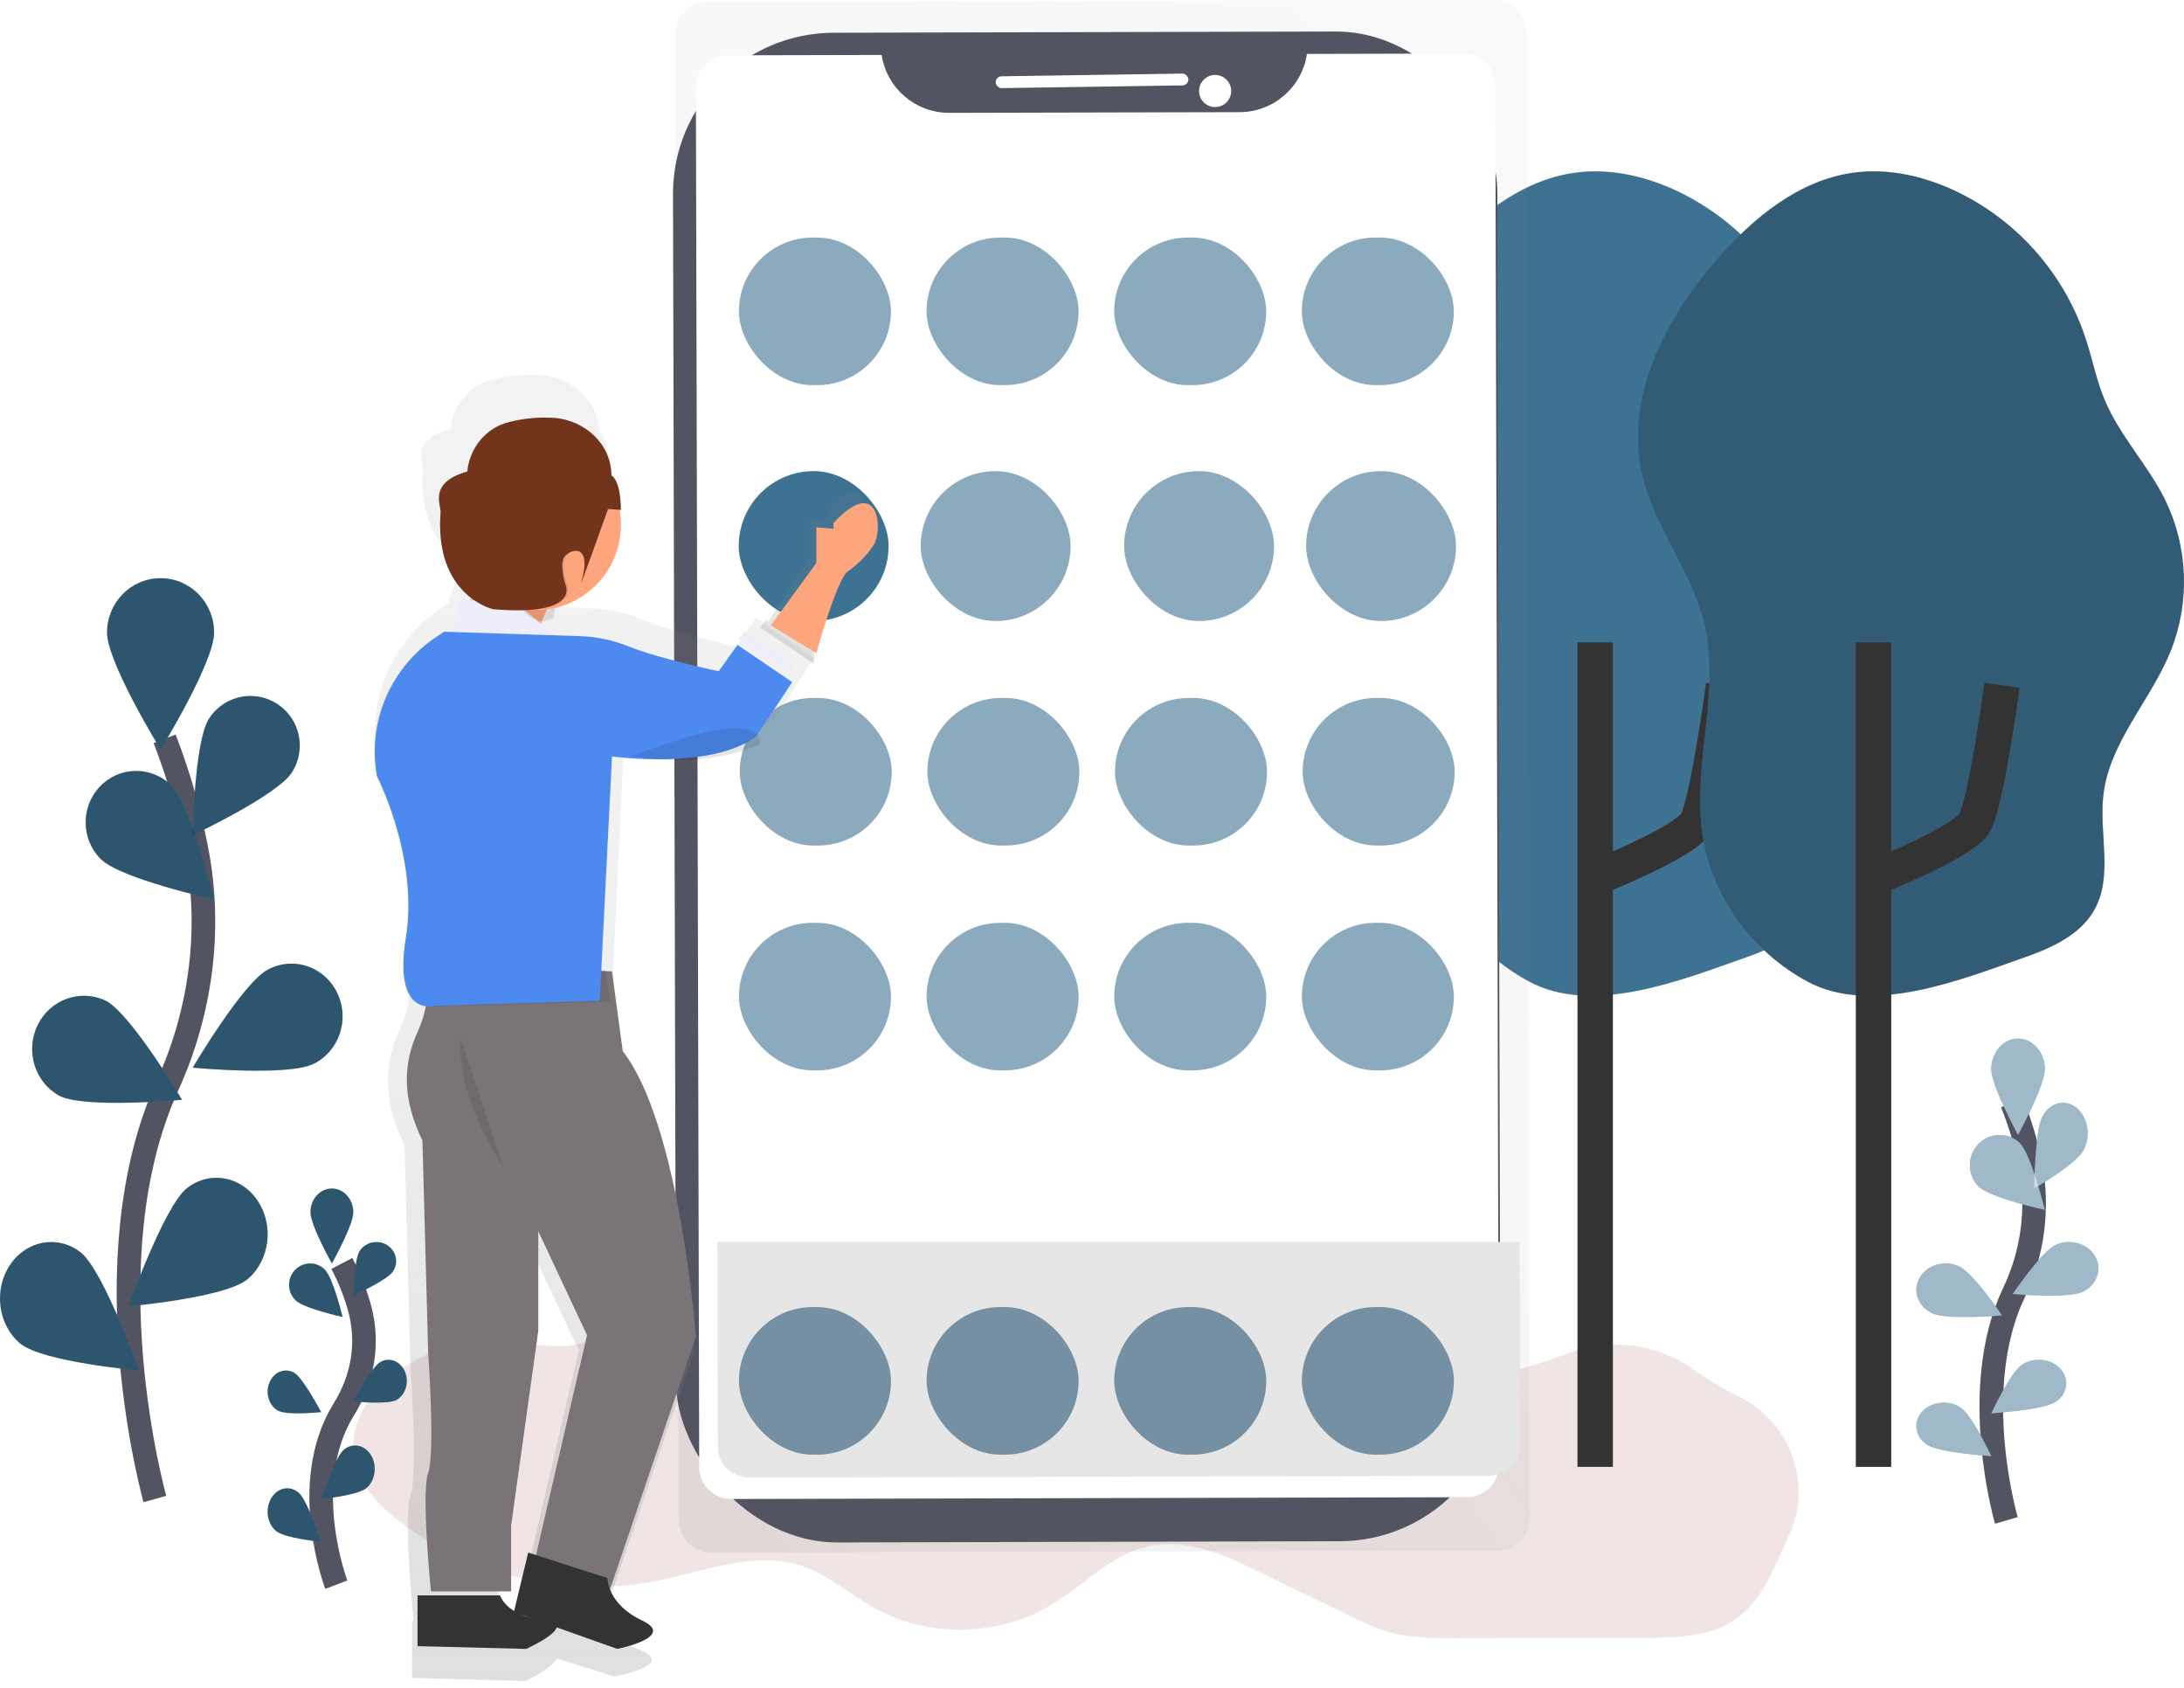 <?xml version="1.0" encoding="UTF-8"?>
<svg width="185px" height="143px" viewBox="0 0 185 143" version="1.1" xmlns="http://www.w3.org/2000/svg" xmlns:xlink="http://www.w3.org/1999/xlink">
    <!-- Generator: Sketch 50.2 (55047) - http://www.bohemiancoding.com/sketch -->
    <title>undraw_mobile_apps_4wgf</title>
    <desc>Created with Sketch.</desc>
    <defs>
        <linearGradient x1="10.855%" y1="101.74%" x2="89.146%" y2="-1.736%" id="linearGradient-1">
            <stop stop-color="#808080" stop-opacity="0.25" offset="0%"></stop>
            <stop stop-color="#808080" stop-opacity="0.12" offset="54%"></stop>
            <stop stop-color="#808080" stop-opacity="0.1" offset="100%"></stop>
        </linearGradient>
        <linearGradient x1="49.884%" y1="100%" x2="49.884%" y2="0.052%" id="linearGradient-2">
            <stop stop-color="#808080" stop-opacity="0.25" offset="0%"></stop>
            <stop stop-color="#808080" stop-opacity="0.12" offset="54%"></stop>
            <stop stop-color="#808080" stop-opacity="0.1" offset="100%"></stop>
        </linearGradient>
        <linearGradient x1="50.026%" y1="100%" x2="50.026%" y2="0.001%" id="linearGradient-3">
            <stop stop-color="#808080" stop-opacity="0.25" offset="0%"></stop>
            <stop stop-color="#808080" stop-opacity="0.12" offset="54%"></stop>
            <stop stop-color="#808080" stop-opacity="0.1" offset="100%"></stop>
        </linearGradient>
    </defs>
    <g id="Main" stroke="none" stroke-width="1" fill="none" fill-rule="evenodd">
        <g id="01-Type" transform="translate(-364, -389)">
            <g id="undraw_mobile_apps_4wgf" transform="translate(364, 389)">
                <path d="M42.466,113.539 C44.977,113.701 47.631,114.554 49.916,113.521 C50.506,113.256 51.04,112.872 51.652,112.658 C53.058,112.167 54.602,112.644 56.018,113.104 C67.101,116.696 78.493,119.298 90.056,120.879 C92.439,121.205 94.925,121.479 97.196,120.72 C98.856,120.166 100.294,119.098 101.939,118.499 C104.627,117.522 107.597,117.885 110.459,118.039 C117.956,118.439 125.456,117.321 132.491,114.754 L132.86,114.616 C136.413,113.272 140.421,113.799 143.486,116.014 C144.681,116.872 145.949,117.629 147.276,118.277 C151.738,120.48 153.599,125.758 151.476,130.187 L151.427,130.291 C150.261,132.782 149.288,135.57 147.001,137.152 C144.845,138.644 142.015,138.706 139.376,138.712 L123.172,138.75 C121.491,138.75 119.79,138.75 118.158,138.363 C116.691,138.009 115.327,137.346 113.974,136.687 L106.724,133.165 C103.805,131.745 100.604,130.283 97.41,130.936 C94.146,131.603 91.794,134.29 88.95,135.984 C84.538,138.614 78.671,138.718 74.165,136.241 C72.007,135.055 70.132,133.325 67.778,132.58 C63.89,131.348 59.759,133.053 55.758,133.87 C47.974,135.46 38.805,133.285 32.84,128.026 C25.157,121.251 34.178,113.008 42.466,113.539 Z" id="Shape" fill="#F0E4E4" fill-rule="nonzero"></path>
                <path d="M13.12,126.961 C13.12,126.961 7.437,106.801 14.186,91.948 C17.018,85.717 17.959,78.723 16.649,71.962 C16.024,68.752 15.118,65.61 13.944,62.574" id="Shape" stroke="#535461" stroke-width="2"></path>
                <path d="M18.137,53.572 C18.137,56.112 13.603,63.48 13.603,63.48 C13.603,63.48 9.069,56.112 9.069,53.572 C9.069,51.03 11.099,48.971 13.603,48.971 C16.107,48.971 18.137,51.03 18.137,53.572 Z" id="Shape" fill="#3E7293" fill-rule="nonzero"></path>
                <path d="M24.721,65.427 C23.468,67.374 16.324,70.735 16.324,70.735 C16.324,70.735 16.453,62.81 17.707,60.863 C18.518,59.604 19.936,58.875 21.427,58.952 C22.918,59.028 24.255,59.898 24.934,61.234 C25.614,62.569 25.532,64.168 24.721,65.427 Z" id="Shape" fill="#3E7293" fill-rule="nonzero"></path>
                <path d="M26.596,90.085 C24.461,91.194 16.324,90.429 16.324,90.429 C16.324,90.429 20.569,83.222 22.704,82.113 C24.088,81.379 25.748,81.466 27.052,82.341 C28.356,83.217 29.104,84.745 29.012,86.346 C28.92,87.947 28.001,89.375 26.606,90.085 L26.596,90.085 Z" id="Shape" fill="#3E7293" fill-rule="nonzero"></path>
                <path d="M20.955,108.355 C19.031,109.926 10.882,110.637 10.882,110.637 C10.882,110.637 13.884,102.231 15.806,100.66 C17.729,99.126 20.412,99.588 21.822,101.695 C23.233,103.802 22.847,106.771 20.957,108.355 L20.955,108.355 Z" id="Shape" fill="#3E7293" fill-rule="nonzero"></path>
                <path d="M8.537,72.762 C10.234,74.44 18.137,76.176 18.137,76.176 C18.137,76.176 16.202,68.187 14.505,66.51 C12.806,64.848 10.107,64.896 8.466,66.616 C6.824,68.336 6.856,71.082 8.537,72.762 Z" id="Shape" fill="#3E7293" fill-rule="nonzero"></path>
                <path d="M5.009,92.8 C7.173,93.92 15.417,93.147 15.417,93.147 C15.417,93.147 11.116,85.875 8.952,84.755 C6.803,83.735 4.254,84.649 3.19,86.82 C2.126,88.991 2.931,91.637 5.009,92.8 Z" id="Shape" fill="#3E7293" fill-rule="nonzero"></path>
                <path d="M1.717,113.796 C3.641,115.367 11.789,116.078 11.789,116.078 C11.789,116.078 8.787,107.673 6.866,106.101 C4.942,104.568 2.26,105.029 0.849,107.136 C-0.561,109.243 -0.175,112.213 1.715,113.796 L1.717,113.796 Z" id="Shape" fill="#3E7293" fill-rule="nonzero"></path>
                <path d="M18.137,53.572 C18.137,56.112 13.603,63.48 13.603,63.48 C13.603,63.48 9.069,56.112 9.069,53.572 C9.069,51.03 11.099,48.971 13.603,48.971 C16.107,48.971 18.137,51.03 18.137,53.572 Z" id="Shape" fill="#000000" fill-rule="nonzero" opacity="0.25"></path>
                <path d="M24.721,65.427 C23.468,67.374 16.324,70.735 16.324,70.735 C16.324,70.735 16.453,62.81 17.707,60.863 C18.518,59.604 19.936,58.875 21.427,58.952 C22.918,59.028 24.255,59.898 24.934,61.234 C25.614,62.569 25.532,64.168 24.721,65.427 Z" id="Shape" fill="#000000" fill-rule="nonzero" opacity="0.25"></path>
                <path d="M26.596,90.085 C24.461,91.194 16.324,90.429 16.324,90.429 C16.324,90.429 20.569,83.222 22.704,82.113 C24.088,81.379 25.748,81.466 27.052,82.341 C28.356,83.217 29.104,84.745 29.012,86.346 C28.92,87.947 28.001,89.375 26.606,90.085 L26.596,90.085 Z" id="Shape" fill="#000000" fill-rule="nonzero" opacity="0.25"></path>
                <path d="M20.955,108.355 C19.031,109.926 10.882,110.637 10.882,110.637 C10.882,110.637 13.884,102.231 15.806,100.66 C17.729,99.126 20.412,99.588 21.822,101.695 C23.233,103.802 22.847,106.771 20.957,108.355 L20.955,108.355 Z" id="Shape" fill="#000000" fill-rule="nonzero" opacity="0.25"></path>
                <path d="M8.537,72.762 C10.234,74.44 18.137,76.176 18.137,76.176 C18.137,76.176 16.202,68.187 14.505,66.51 C12.806,64.848 10.107,64.896 8.466,66.616 C6.824,68.336 6.856,71.082 8.537,72.762 Z" id="Shape" fill="#000000" fill-rule="nonzero" opacity="0.25"></path>
                <path d="M5.009,92.8 C7.173,93.92 15.417,93.147 15.417,93.147 C15.417,93.147 11.116,85.875 8.952,84.755 C6.803,83.735 4.254,84.649 3.19,86.82 C2.126,88.991 2.931,91.637 5.009,92.8 Z" id="Shape" fill="#000000" fill-rule="nonzero" opacity="0.25"></path>
                <path d="M1.717,113.796 C3.641,115.367 11.789,116.078 11.789,116.078 C11.789,116.078 8.787,107.673 6.866,106.101 C4.942,104.568 2.26,105.029 0.849,107.136 C-0.561,109.243 -0.175,112.213 1.715,113.796 L1.717,113.796 Z" id="Shape" fill="#000000" fill-rule="nonzero" opacity="0.25"></path>
                <path d="M120.579,70.36 C119.837,64.514 122.162,58.497 120.78,52.774 C119.717,48.353 116.569,44.663 115.534,40.234 C114.014,33.67 117.491,26.929 121.929,21.89 C124.981,18.416 128.811,15.264 133.377,14.633 C136.197,14.229 139.094,14.852 141.697,16.007 C147.048,18.419 151.16,22.959 153.047,28.54 C153.649,30.334 153.996,32.211 154.736,33.95 C156.009,36.948 158.345,39.367 159.799,42.282 C161.758,46.274 161.952,50.912 160.332,55.056 C158.65,59.277 155.119,62.809 154.597,67.327 C154.218,70.582 155.433,74.148 153.855,77.017 C152.664,79.182 150.212,80.274 147.89,81.093 C142.487,82.988 134.935,86.052 129.521,83.135 C124.784,80.585 121.265,75.757 120.579,70.36 Z" id="Shape" fill="#3E7293" fill-rule="nonzero"></path>
                <path d="M135.123,74.363 C135.123,74.363 142.74,71.361 143.7,69.672 C144.66,67.983 146.005,58.039 146.005,58.039" id="Shape" stroke="#333333" stroke-width="3"></path>
                <path d="M135.123,124.24 L135.123,54.412" id="Shape" stroke="#333333" stroke-width="3"></path>
                <g id="Group" opacity="0.5" transform="translate(57.132, 0)" fill="url(#linearGradient-1)" fill-rule="nonzero">
                    <path d="M69.423,3.59311376e-16 L2.786,0.164 C2.06,0.165 1.364,0.458 0.852,0.978 C0.339,1.497 0.053,2.2 0.054,2.933 L0.357,128.734 C0.358,129.467 0.649,130.17 1.164,130.687 C1.678,131.204 2.376,131.493 3.102,131.491 L69.739,131.327 C70.465,131.326 71.161,131.033 71.673,130.514 C72.186,129.994 72.472,129.291 72.471,128.558 L72.17,2.757 C72.169,2.024 71.878,1.321 71.363,0.804 C70.847,0.286 70.149,-0.003 69.423,3.59311376e-16 Z" id="Shape"></path>
                </g>
                <rect id="Rectangle-path" fill="#535461" fill-rule="nonzero" transform="translate(92.047, 66.654) rotate(-0.14) translate(-92.047, -66.654) " x="57.132" y="2.721" width="69.828" height="127.868" rx="13.64"></rect>
                <path d="M126.961,124.095 C126.964,125.59 125.755,126.806 124.26,126.81 L61.942,126.961 C60.447,126.964 59.232,125.755 59.227,124.26 L59.184,105.977 L58.946,7.4 C58.943,5.905 60.151,4.69 61.647,4.685 L74.68,4.655 C75.114,7.471 77.534,9.552 80.383,9.558 L105.009,9.499 C107.866,9.489 110.288,7.393 110.709,4.567 L123.947,4.534 C125.442,4.531 126.657,5.74 126.661,7.235 L126.916,105.977 L126.961,124.095 Z" id="Shape" fill="#FFFFFF" fill-rule="nonzero"></path>
                <path d="M128.775,122.422 C128.778,123.844 127.565,124.999 126.065,125.004 L63.527,125.147 C62.027,125.15 60.807,124.001 60.803,122.579 L60.76,105.196 L128.73,105.196 L128.775,122.422 Z" id="Shape" fill="#E6E6E6" fill-rule="nonzero"></path>
                <rect id="Rectangle-path" fill="#FFFFFF" fill-rule="nonzero" transform="translate(92.5, 6.848) rotate(-0.86) translate(-92.5, -6.848) " x="84.339" y="6.348" width="16.324" height="1" rx="0.5"></rect>
                <circle id="Oval" fill="#FFFFFF" fill-rule="nonzero" transform="translate(102.929, 7.708) rotate(-0.86) translate(-102.929, -7.708) " cx="102.929" cy="7.708" r="1.36"></circle>
                <path d="M144.158,70.36 C143.416,64.514 145.74,58.497 144.359,52.774 C143.296,48.353 140.147,44.662 139.112,40.234 C137.592,33.67 141.07,26.929 145.508,21.89 C148.56,18.416 152.39,15.264 156.956,14.633 C159.776,14.229 162.674,14.852 165.276,16.007 C170.627,18.419 174.739,22.959 176.627,28.54 C177.228,30.334 177.575,32.211 178.315,33.95 C179.589,36.948 181.925,39.367 183.379,42.282 C185.339,46.277 185.53,50.919 183.906,55.064 C182.224,59.285 178.692,62.817 178.171,67.334 C177.792,70.59 179.007,74.156 177.429,77.024 C176.238,79.189 173.785,80.282 171.463,81.1 C166.067,82.987 158.514,86.051 153.1,83.134 C148.363,80.584 144.844,75.757 144.158,70.36 Z" id="Shape" fill="#3E7293" fill-rule="nonzero"></path>
                <path d="M144.158,70.36 C143.416,64.514 145.74,58.497 144.359,52.774 C143.296,48.353 140.147,44.662 139.112,40.234 C137.592,33.67 141.07,26.929 145.508,21.89 C148.56,18.416 152.39,15.264 156.956,14.633 C159.776,14.229 162.674,14.852 165.276,16.007 C170.627,18.419 174.739,22.959 176.627,28.54 C177.228,30.334 177.575,32.211 178.315,33.95 C179.589,36.948 181.925,39.367 183.379,42.282 C185.339,46.277 185.53,50.919 183.906,55.064 C182.224,59.285 178.692,62.817 178.171,67.334 C177.792,70.59 179.007,74.156 177.429,77.024 C176.238,79.189 173.785,80.282 171.463,81.1 C166.067,82.987 158.514,86.051 153.1,83.134 C148.363,80.584 144.844,75.757 144.158,70.36 Z" id="Shape" fill="#000000" fill-rule="nonzero" opacity="0.2"></path>
                <path d="M158.701,74.363 C158.701,74.363 166.318,71.361 167.279,69.672 C168.239,67.983 169.583,58.039 169.583,58.039" id="Shape" stroke="#333333" stroke-width="3"></path>
                <path d="M158.701,124.24 L158.701,54.412" id="Shape" stroke="#333333" stroke-width="3"></path>
                <path d="M28.487,134.216 C28.487,134.216 25.234,125.694 29.096,119.417 C30.738,116.795 31.234,113.832 30.508,110.974 C30.149,109.619 29.63,108.292 28.958,107.01" id="Shape" stroke="#535461" stroke-width="2"></path>
                <path d="M29.925,102.675 C29.925,103.786 28.112,107.01 28.112,107.01 C28.112,107.01 26.299,103.786 26.299,102.675 C26.299,101.563 27.111,100.662 28.113,100.662 C29.114,100.662 29.926,101.563 29.926,102.675 L29.925,102.675 Z" id="Shape" fill="#3E7293" fill-rule="nonzero"></path>
                <path d="M33.285,107.689 C32.783,108.437 29.926,109.73 29.926,109.73 C29.926,109.73 29.979,106.683 30.479,105.933 C30.804,105.449 31.371,105.169 31.968,105.198 C32.564,105.228 33.099,105.562 33.371,106.076 C33.643,106.59 33.61,107.204 33.285,107.689 Z" id="Shape" fill="#3E7293" fill-rule="nonzero"></path>
                <path d="M33.608,118.558 C32.843,119.002 29.926,118.696 29.926,118.696 C29.926,118.696 31.446,115.808 32.212,115.363 C32.706,115.075 33.297,115.114 33.76,115.464 C34.223,115.815 34.49,116.423 34.458,117.062 C34.427,117.7 34.103,118.27 33.608,118.558 Z" id="Shape" fill="#3E7293" fill-rule="nonzero"></path>
                <path d="M31.066,126.014 C30.328,126.667 27.206,126.961 27.206,126.961 C27.206,126.961 28.356,123.473 29.093,122.816 C29.83,122.164 30.87,122.35 31.415,123.232 C31.96,124.113 31.804,125.357 31.067,126.01 L31.066,126.014 Z" id="Shape" fill="#3E7293" fill-rule="nonzero"></path>
                <path d="M25.026,110.123 C25.732,110.821 29.02,111.544 29.02,111.544 C29.02,111.544 28.215,108.22 27.508,107.522 C27.051,107.071 26.393,106.902 25.78,107.079 C25.168,107.256 24.695,107.751 24.539,108.379 C24.384,109.007 24.569,109.672 25.026,110.123 Z" id="Shape" fill="#3E7293" fill-rule="nonzero"></path>
                <path d="M23.524,119.465 C24.29,119.909 27.206,119.603 27.206,119.603 C27.206,119.603 25.686,116.715 24.921,116.27 C24.156,115.826 23.224,116.18 22.838,117.062 C22.452,117.944 22.76,119.02 23.524,119.465 Z" id="Shape" fill="#3E7293" fill-rule="nonzero"></path>
                <path d="M23.346,129.641 C24.084,130.294 27.206,130.588 27.206,130.588 C27.206,130.588 26.056,127.1 25.318,126.443 C24.581,125.791 23.542,125.977 22.997,126.859 C22.452,127.741 22.607,128.985 23.344,129.637 L23.346,129.641 Z" id="Shape" fill="#3E7293" fill-rule="nonzero"></path>
                <path d="M29.925,102.675 C29.925,103.786 28.112,107.01 28.112,107.01 C28.112,107.01 26.299,103.786 26.299,102.675 C26.299,101.563 27.111,100.662 28.113,100.662 C29.114,100.662 29.926,101.563 29.926,102.675 L29.925,102.675 Z" id="Shape" fill="#000000" fill-rule="nonzero" opacity="0.25"></path>
                <path d="M33.285,107.689 C32.783,108.437 29.926,109.73 29.926,109.73 C29.926,109.73 29.979,106.683 30.479,105.933 C30.804,105.449 31.371,105.169 31.968,105.198 C32.564,105.228 33.099,105.562 33.371,106.076 C33.643,106.59 33.61,107.204 33.285,107.689 Z" id="Shape" fill="#000000" fill-rule="nonzero" opacity="0.25"></path>
                <path d="M33.608,118.558 C32.843,119.002 29.926,118.696 29.926,118.696 C29.926,118.696 31.446,115.808 32.212,115.363 C32.706,115.075 33.297,115.114 33.76,115.464 C34.223,115.815 34.49,116.423 34.458,117.062 C34.427,117.7 34.103,118.27 33.608,118.558 Z" id="Shape" fill="#000000" fill-rule="nonzero" opacity="0.25"></path>
                <path d="M31.066,126.014 C30.328,126.667 27.206,126.961 27.206,126.961 C27.206,126.961 28.356,123.473 29.093,122.816 C29.83,122.164 30.87,122.35 31.415,123.232 C31.96,124.113 31.804,125.357 31.067,126.01 L31.066,126.014 Z" id="Shape" fill="#000000" fill-rule="nonzero" opacity="0.25"></path>
                <path d="M25.026,110.123 C25.732,110.821 29.02,111.544 29.02,111.544 C29.02,111.544 28.215,108.22 27.508,107.522 C27.051,107.071 26.393,106.902 25.78,107.079 C25.168,107.256 24.695,107.751 24.539,108.379 C24.384,109.007 24.569,109.672 25.026,110.123 Z" id="Shape" fill="#000000" fill-rule="nonzero" opacity="0.25"></path>
                <path d="M23.524,119.465 C24.29,119.909 27.206,119.603 27.206,119.603 C27.206,119.603 25.686,116.715 24.921,116.27 C24.156,115.826 23.224,116.18 22.838,117.062 C22.452,117.944 22.76,119.02 23.524,119.465 Z" id="Shape" fill="#000000" fill-rule="nonzero" opacity="0.25"></path>
                <path d="M23.346,129.641 C24.084,130.294 27.206,130.588 27.206,130.588 C27.206,130.588 26.056,127.1 25.318,126.443 C24.581,125.791 23.542,125.977 22.997,126.859 C22.452,127.741 22.607,128.985 23.344,129.637 L23.346,129.641 Z" id="Shape" fill="#000000" fill-rule="nonzero" opacity="0.25"></path>
                <path d="M169.953,128.775 C169.953,128.775 166.705,117.694 170.571,109.537 C172.209,106.128 172.703,102.276 171.979,98.56 C171.621,96.798 171.102,95.073 170.431,93.407" id="Shape" stroke="#535461" stroke-width="2"></path>
                <path d="M173.209,90.554 C173.209,91.984 170.943,96.127 170.943,96.127 C170.943,96.127 168.676,91.986 168.676,90.554 C168.676,89.125 169.692,87.966 170.944,87.966 C172.196,87.966 173.211,89.125 173.211,90.554 L173.209,90.554 Z" id="Shape" fill="#3E7293" fill-rule="nonzero"></path>
                <path d="M176.502,97.398 C175.876,98.594 172.304,100.662 172.304,100.662 C172.304,100.662 172.369,95.785 172.995,94.586 C173.623,93.389 174.916,93.047 175.885,93.822 C176.853,94.598 177.13,96.198 176.502,97.395 L176.502,97.398 Z" id="Shape" fill="#3E7293" fill-rule="nonzero"></path>
                <path d="M176.38,109.426 C175.158,109.99 170.49,109.597 170.49,109.597 C170.49,109.597 172.921,105.993 174.146,105.436 C175.37,104.88 176.862,105.323 177.479,106.424 C178.096,107.526 177.604,108.869 176.38,109.424 L176.38,109.426 Z" id="Shape" fill="#3E7293" fill-rule="nonzero"></path>
                <path d="M174.082,118.758 C173.051,119.411 168.676,119.706 168.676,119.706 C168.676,119.706 170.287,116.214 171.319,115.561 C172.351,114.908 173.806,115.095 174.569,115.978 C175.332,116.86 175.114,118.105 174.082,118.758 Z" id="Shape" fill="#3E7293" fill-rule="nonzero"></path>
                <path d="M167.563,100.468 C168.56,101.455 173.211,102.475 173.211,102.475 C173.211,102.475 172.071,97.777 171.074,96.793 C170.07,95.865 168.523,95.913 167.577,96.902 C166.63,97.891 166.624,99.465 167.563,100.462 L167.563,100.468 Z" id="Shape" fill="#3E7293" fill-rule="nonzero"></path>
                <path d="M163.693,111.24 C164.916,111.804 169.583,111.411 169.583,111.411 C169.583,111.411 167.152,107.806 165.927,107.249 C165.136,106.89 164.191,106.938 163.45,107.375 C162.708,107.813 162.282,108.573 162.332,109.37 C162.383,110.166 162.901,110.878 163.693,111.238 L163.693,111.24 Z" id="Shape" fill="#3E7293" fill-rule="nonzero"></path>
                <path d="M163.27,122.386 C164.302,123.039 168.676,123.333 168.676,123.333 C168.676,123.333 167.066,119.842 166.034,119.189 C165.002,118.536 163.547,118.722 162.784,119.605 C162.021,120.488 162.239,121.733 163.27,122.386 Z" id="Shape" fill="#3E7293" fill-rule="nonzero"></path>
                <path d="M173.209,90.554 C173.209,91.984 170.943,96.127 170.943,96.127 C170.943,96.127 168.676,91.986 168.676,90.554 C168.676,89.125 169.692,87.966 170.944,87.966 C172.196,87.966 173.211,89.125 173.211,90.554 L173.209,90.554 Z" id="Shape" fill="#FFFFFF" fill-rule="nonzero" opacity="0.5"></path>
                <path d="M176.502,97.398 C175.876,98.594 172.304,100.662 172.304,100.662 C172.304,100.662 172.369,95.785 172.995,94.586 C173.623,93.389 174.916,93.047 175.885,93.822 C176.853,94.598 177.13,96.198 176.502,97.395 L176.502,97.398 Z" id="Shape" fill="#FFFFFF" fill-rule="nonzero" opacity="0.5"></path>
                <path d="M176.38,109.426 C175.158,109.99 170.49,109.597 170.49,109.597 C170.49,109.597 172.921,105.993 174.146,105.436 C175.37,104.88 176.862,105.323 177.479,106.424 C178.096,107.526 177.604,108.869 176.38,109.424 L176.38,109.426 Z" id="Shape" fill="#FFFFFF" fill-rule="nonzero" opacity="0.5"></path>
                <path d="M174.082,118.758 C173.051,119.411 168.676,119.706 168.676,119.706 C168.676,119.706 170.287,116.214 171.319,115.561 C172.351,114.908 173.806,115.095 174.569,115.978 C175.332,116.86 175.114,118.105 174.082,118.758 Z" id="Shape" fill="#FFFFFF" fill-rule="nonzero" opacity="0.5"></path>
                <path d="M167.563,100.468 C168.56,101.455 173.211,102.475 173.211,102.475 C173.211,102.475 172.071,97.777 171.074,96.793 C170.07,95.865 168.523,95.913 167.577,96.902 C166.63,97.891 166.624,99.465 167.563,100.462 L167.563,100.468 Z" id="Shape" fill="#FFFFFF" fill-rule="nonzero" opacity="0.5"></path>
                <path d="M163.693,111.24 C164.916,111.804 169.583,111.411 169.583,111.411 C169.583,111.411 167.152,107.806 165.927,107.249 C165.136,106.89 164.191,106.938 163.45,107.375 C162.708,107.813 162.282,108.573 162.332,109.37 C162.383,110.166 162.901,110.878 163.693,111.238 L163.693,111.24 Z" id="Shape" fill="#FFFFFF" fill-rule="nonzero" opacity="0.5"></path>
                <path d="M163.27,122.386 C164.302,123.039 168.676,123.333 168.676,123.333 C168.676,123.333 167.066,119.842 166.034,119.189 C165.002,118.536 163.547,118.722 162.784,119.605 C162.021,120.488 162.239,121.733 163.27,122.386 Z" id="Shape" fill="#FFFFFF" fill-rule="nonzero" opacity="0.5"></path>
                <g id="Group" opacity="0.6" transform="translate(62.574, 19.951)" fill="#3E7293" fill-rule="nonzero">
                    <rect id="Rectangle-path" x="0.018" y="0.168" width="12.876" height="12.501" rx="6.25"></rect>
                    <rect id="Rectangle-path" x="15.912" y="0.168" width="12.876" height="12.501" rx="6.25"></rect>
                    <rect id="Rectangle-path" x="31.806" y="0.168" width="12.876" height="12.501" rx="6.25"></rect>
                    <rect id="Rectangle-path" x="47.7" y="0.168" width="12.876" height="12.501" rx="6.25"></rect>
                </g>
                <rect id="Rectangle-path" fill="#3E7293" fill-rule="nonzero" x="62.574" y="39.902" width="12.696" height="12.696" rx="6.348"></rect>
                <rect id="Rectangle-path" fill="#3E7293" fill-rule="nonzero" opacity="0.6" x="77.99" y="39.902" width="12.696" height="12.696" rx="6.348"></rect>
                <rect id="Rectangle-path" fill="#3E7293" fill-rule="nonzero" opacity="0.6" x="95.221" y="39.902" width="12.696" height="12.696" rx="6.348"></rect>
                <rect id="Rectangle-path" fill="#3E7293" fill-rule="nonzero" opacity="0.6" x="110.637" y="39.902" width="12.696" height="12.696" rx="6.348"></rect>
                <g id="Group" opacity="0.6" transform="translate(62.574, 58.946)" fill="#3E7293" fill-rule="nonzero">
                    <rect id="Rectangle-path" x="0.087" y="0.168" width="12.876" height="12.501" rx="6.25"></rect>
                    <rect id="Rectangle-path" x="15.981" y="0.168" width="12.876" height="12.501" rx="6.25"></rect>
                    <rect id="Rectangle-path" x="31.875" y="0.168" width="12.876" height="12.501" rx="6.25"></rect>
                    <rect id="Rectangle-path" x="47.769" y="0.168" width="12.876" height="12.501" rx="6.25"></rect>
                </g>
                <g id="Group" opacity="0.6" transform="translate(62.574, 77.99)" fill="#3E7293" fill-rule="nonzero">
                    <rect id="Rectangle-path" x="0.022" y="0.168" width="12.876" height="12.501" rx="6.25"></rect>
                    <rect id="Rectangle-path" x="15.916" y="0.168" width="12.876" height="12.501" rx="6.25"></rect>
                    <rect id="Rectangle-path" x="31.81" y="0.168" width="12.876" height="12.501" rx="6.25"></rect>
                    <rect id="Rectangle-path" x="47.704" y="0.168" width="12.876" height="12.501" rx="6.25"></rect>
                </g>
                <path d="M68.947,55.068 L68.947,56.225 L64.387,53.141 L64.868,52.498 L65.09,52.638 L68.619,47.101 L68.619,43.88 L69.964,44.008 L69.964,43.494 C73.517,39.124 73.874,44.008 73.143,45.422 C72.412,46.836 71.065,47.864 71.065,47.864 C70.317,48.537 69.008,53.624 68.692,54.9 L68.947,55.068 Z" id="Shape" fill="url(#linearGradient-2)" fill-rule="nonzero"></path>
                <path d="M31.948,64.457 C31.948,64.457 35.673,71.882 34.516,79.307 C34.127,81.803 34.29,83.328 34.678,84.258 C34.571,85.264 34.3,86.244 33.877,87.158 C32.464,90.168 32.464,93.309 34.262,96.973 L34.776,115.938 C34.776,115.938 35.418,124.836 34.776,126.669 C34.133,128.502 35.032,137.273 35.032,137.273 L34.904,137.273 L34.904,142.114 L44.528,142.377 C44.528,142.377 46.784,141.286 47.184,140.471 L52.02,141.986 C52.02,141.986 57.342,141.052 54.222,139.759 C51.898,138.797 51.321,137.42 51.177,136.784 L58.783,114.503 C58.783,114.503 57.37,95.538 52.232,88.985 L51.712,85.127 L51.784,85.127 L52.875,62.599 L52.965,62.612 L52.939,62.612 C55.751,63.069 58.62,63.025 61.417,62.479 C62.256,62.327 63.079,62.093 63.873,61.78 L64.02,61.72 L64.036,61.72 L64.05,61.72 C64.645,61.472 65.206,61.146 65.719,60.75 L68.922,55.751 L64.042,52.326 L62.372,54.752 C62.372,54.752 57.142,53.627 54.27,52.44 C52.933,51.884 51.51,51.572 50.066,51.52 L46.93,51.41 L45.366,50.453 L45.855,49.167 C45.903,49.144 45.951,49.122 45.999,49.095 L46.043,48.82 C50.057,47.804 52.504,43.666 51.509,39.576 L51.612,39.576 C51.568,36.925 50.771,36.666 50.771,36.666 C50.771,33.97 48.459,31.998 45.825,31.772 C44.461,31.676 43.09,31.798 41.764,32.135 C39.813,32.609 38.368,34.287 38.161,36.319 C34.72,37.284 35.873,39.119 35.819,39.823 C35.555,43.249 36.619,45.274 37.8,46.454 C38.3,46.986 38.888,47.425 39.536,47.751 L38.785,49.283 L38.565,49.283 L37.952,51.118 L37.922,51.118 L37.254,51.559 C33.129,54.404 31.047,59.466 31.948,64.457 Z M42.222,137.273 L42.222,131.386 L44.662,113.983 L44.662,105.083 L49.031,114.368 L44.328,134.508 L44.081,134.439 L42.999,138.403 C42.645,138.104 42.378,137.714 42.224,137.273 L42.222,137.273 Z" id="Shape" fill="url(#linearGradient-3)" fill-rule="nonzero"></path>
                <path d="M69.149,44.659 L69.149,47.687 L65.294,52.971 L69.149,55.319 C69.149,55.319 70.862,49.142 71.786,48.415 C71.786,48.415 73.237,47.447 74.026,46.115 C74.816,44.783 74.421,40.18 70.598,44.298 L70.598,44.783 L69.149,44.659 Z" id="Shape" fill="#FDA57D" fill-rule="nonzero"></path>
                <path d="M39.051,52.295 L40.525,49.524 C40.613,49.358 40.789,49.25 40.985,49.24 L46.583,48.971 C46.767,48.962 46.945,49.042 47.053,49.183 C47.162,49.324 47.187,49.507 47.12,49.669 L45.676,53.177 C45.589,53.39 45.361,53.523 45.119,53.503 L39.493,53.032 C39.314,53.018 39.154,52.921 39.065,52.773 C38.977,52.626 38.972,52.447 39.051,52.295 Z" id="Shape" fill="#FDA57D" fill-rule="nonzero"></path>
                <polygon id="Shape" fill="#EDEEF9" fill-rule="nonzero" points="38.971 50.784 38.088 54.412 47.157 53.955 43.673 51.027"></polygon>
                <polygon id="Shape" fill="#EDEEF9" fill-rule="nonzero" points="62.574 54.13 63.05 53.505 67.108 56.006 67.108 57.132"></polygon>
                <path d="M36.058,81.618 C36.438,83.531 36.215,85.519 35.419,87.294 C34.086,90.146 34.086,93.126 35.783,96.594 L36.268,114.575 C36.268,114.575 36.874,123.008 36.268,124.744 C35.663,126.48 36.506,134.79 36.506,134.79 L43.295,134.79 L43.295,129.209 L45.597,112.716 L45.597,104.281 L49.726,113.086 L45.007,133.425 L51.188,136.029 L58.946,113.211 C58.946,113.211 57.601,95.23 52.753,89.031 L51.841,82.271 L36.058,81.618 Z" id="Shape" fill="#7A7478" fill-rule="nonzero"></path>
                <path d="M35.368,139.423 L35.368,135.123 L42.36,135.123 C42.36,135.123 42.851,136.867 46.041,137.215 C49.231,137.564 44.569,139.657 44.569,139.657 L35.368,139.423 Z" id="Shape" fill="#333333" fill-rule="nonzero"></path>
                <path d="M43.529,136.543 L44.742,131.495 L51.449,133.659 C51.449,133.659 51.427,135.855 54.389,137.25 C57.351,138.645 52.289,139.657 52.289,139.657 L43.529,136.543 Z" id="Shape" fill="#333333" fill-rule="nonzero"></path>
                <path d="M51.271,82.175 L35.368,81.618 C35.565,82.439 35.605,83.284 35.488,84.117 C36.215,85.6 37.776,85.195 37.776,85.195 L51.691,84.824 L51.271,82.175 Z" id="Shape" fill="#000000" fill-rule="nonzero" opacity="0.1"></path>
                <path d="M37.615,53.505 L36.981,53.928 C33.062,56.541 31.083,61.187 31.936,65.769 C31.936,65.769 35.478,72.593 34.379,79.416 C33.279,86.239 36.821,85.187 36.821,85.187 L50.805,84.764 L51.842,64.069 C51.842,64.069 60.268,65.249 64.056,62.364 L67.108,57.772 L62.467,54.62 L60.882,56.85 C60.882,56.85 55.909,55.817 53.177,54.725 C51.903,54.214 50.548,53.928 49.172,53.881 L37.615,53.505 Z" id="Shape" fill="#4D8AF0" fill-rule="nonzero"></path>
                <path d="M39.046,87.966 C39.046,87.966 38.287,92.061 42.623,98.848" id="Shape" fill="#000000" fill-rule="nonzero" opacity="0.1"></path>
                <path d="M53.505,64.038 C53.505,64.038 59.528,61.667 62.164,61.667 C64.799,61.667 64.36,63.011 64.36,63.011 C64.36,63.011 60.163,65.224 53.505,64.038 Z" id="Shape" fill="#000000" fill-rule="nonzero" opacity="0.1"></path>
                <path d="M46.841,49.878 L43.767,50.258 C43.67,50.258 43.582,50.395 43.529,50.592 C44.205,51.849 45.051,52.598 45.97,52.598 C46.298,52.593 46.619,52.5 46.901,52.329 L47.136,50.861 C47.215,50.374 47.058,49.852 46.841,49.878 Z" id="Shape" fill="#000000" fill-rule="nonzero" opacity="0.1"></path>
                <circle id="Oval" fill="#FDA57D" fill-rule="nonzero" cx="45.343" cy="44.436" r="7.255"></circle>
                <path d="M51.691,40.57 L51.316,40.921 C50.996,41.225 50.848,41.677 50.923,42.12 C50.998,42.563 51.285,42.936 51.685,43.109 C51.685,43.109 48.399,46.522 47.942,47.155 C47.485,47.788 48.017,49.455 48.017,49.455 C48.017,49.455 49.47,52.232 41.828,51.597 C41.828,51.597 36.785,50.487 37.32,43.425 C37.373,42.717 36.251,40.883 39.613,39.934 C39.819,37.902 41.241,36.228 43.156,35.761 C44.456,35.426 45.798,35.304 47.134,35.399 C49.715,35.634 51.694,37.88 51.691,40.57 Z" id="Shape" fill="#000000" fill-rule="nonzero" opacity="0.1"></path>
                <path d="M51.792,40.283 C51.792,40.283 52.562,40.533 52.598,43.187 L51.504,43.108 C51.504,43.108 48.974,50.224 49.24,49.297 C50.221,45.885 48.259,46.52 47.806,47.155 C47.353,47.791 47.881,49.456 47.881,49.456 C47.881,49.456 49.315,52.232 41.77,51.597 C41.77,51.597 36.79,50.487 37.318,43.426 C37.37,42.719 36.263,40.884 39.582,39.936 C39.784,37.905 41.185,36.231 43.075,35.761 C44.358,35.426 45.683,35.304 47.002,35.399 C49.557,35.626 51.792,37.598 51.792,40.283 Z" id="Shape" fill="#72351C" fill-rule="nonzero"></path>
                <g id="Group" opacity="0.6" transform="translate(62.574, 110.637)" fill="#3E7293" fill-rule="nonzero">
                    <rect id="Rectangle-path" x="0.022" y="0.068" width="12.876" height="12.501" rx="6.25"></rect>
                    <rect id="Rectangle-path" x="15.916" y="0.068" width="12.876" height="12.501" rx="6.25"></rect>
                    <rect id="Rectangle-path" x="31.81" y="0.068" width="12.876" height="12.501" rx="6.25"></rect>
                    <rect id="Rectangle-path" x="47.704" y="0.068" width="12.876" height="12.501" rx="6.25"></rect>
                </g>
                <g id="Group" opacity="0.1" transform="translate(62.574, 110.637)" fill="#000000" fill-rule="nonzero">
                    <rect id="Rectangle-path" x="0.022" y="0.068" width="12.876" height="12.501" rx="6.25"></rect>
                    <rect id="Rectangle-path" x="15.916" y="0.068" width="12.876" height="12.501" rx="6.25"></rect>
                    <rect id="Rectangle-path" x="31.81" y="0.068" width="12.876" height="12.501" rx="6.25"></rect>
                    <rect id="Rectangle-path" x="47.704" y="0.068" width="12.876" height="12.501" rx="6.25"></rect>
                </g>
            </g>
        </g>
    </g>
</svg>